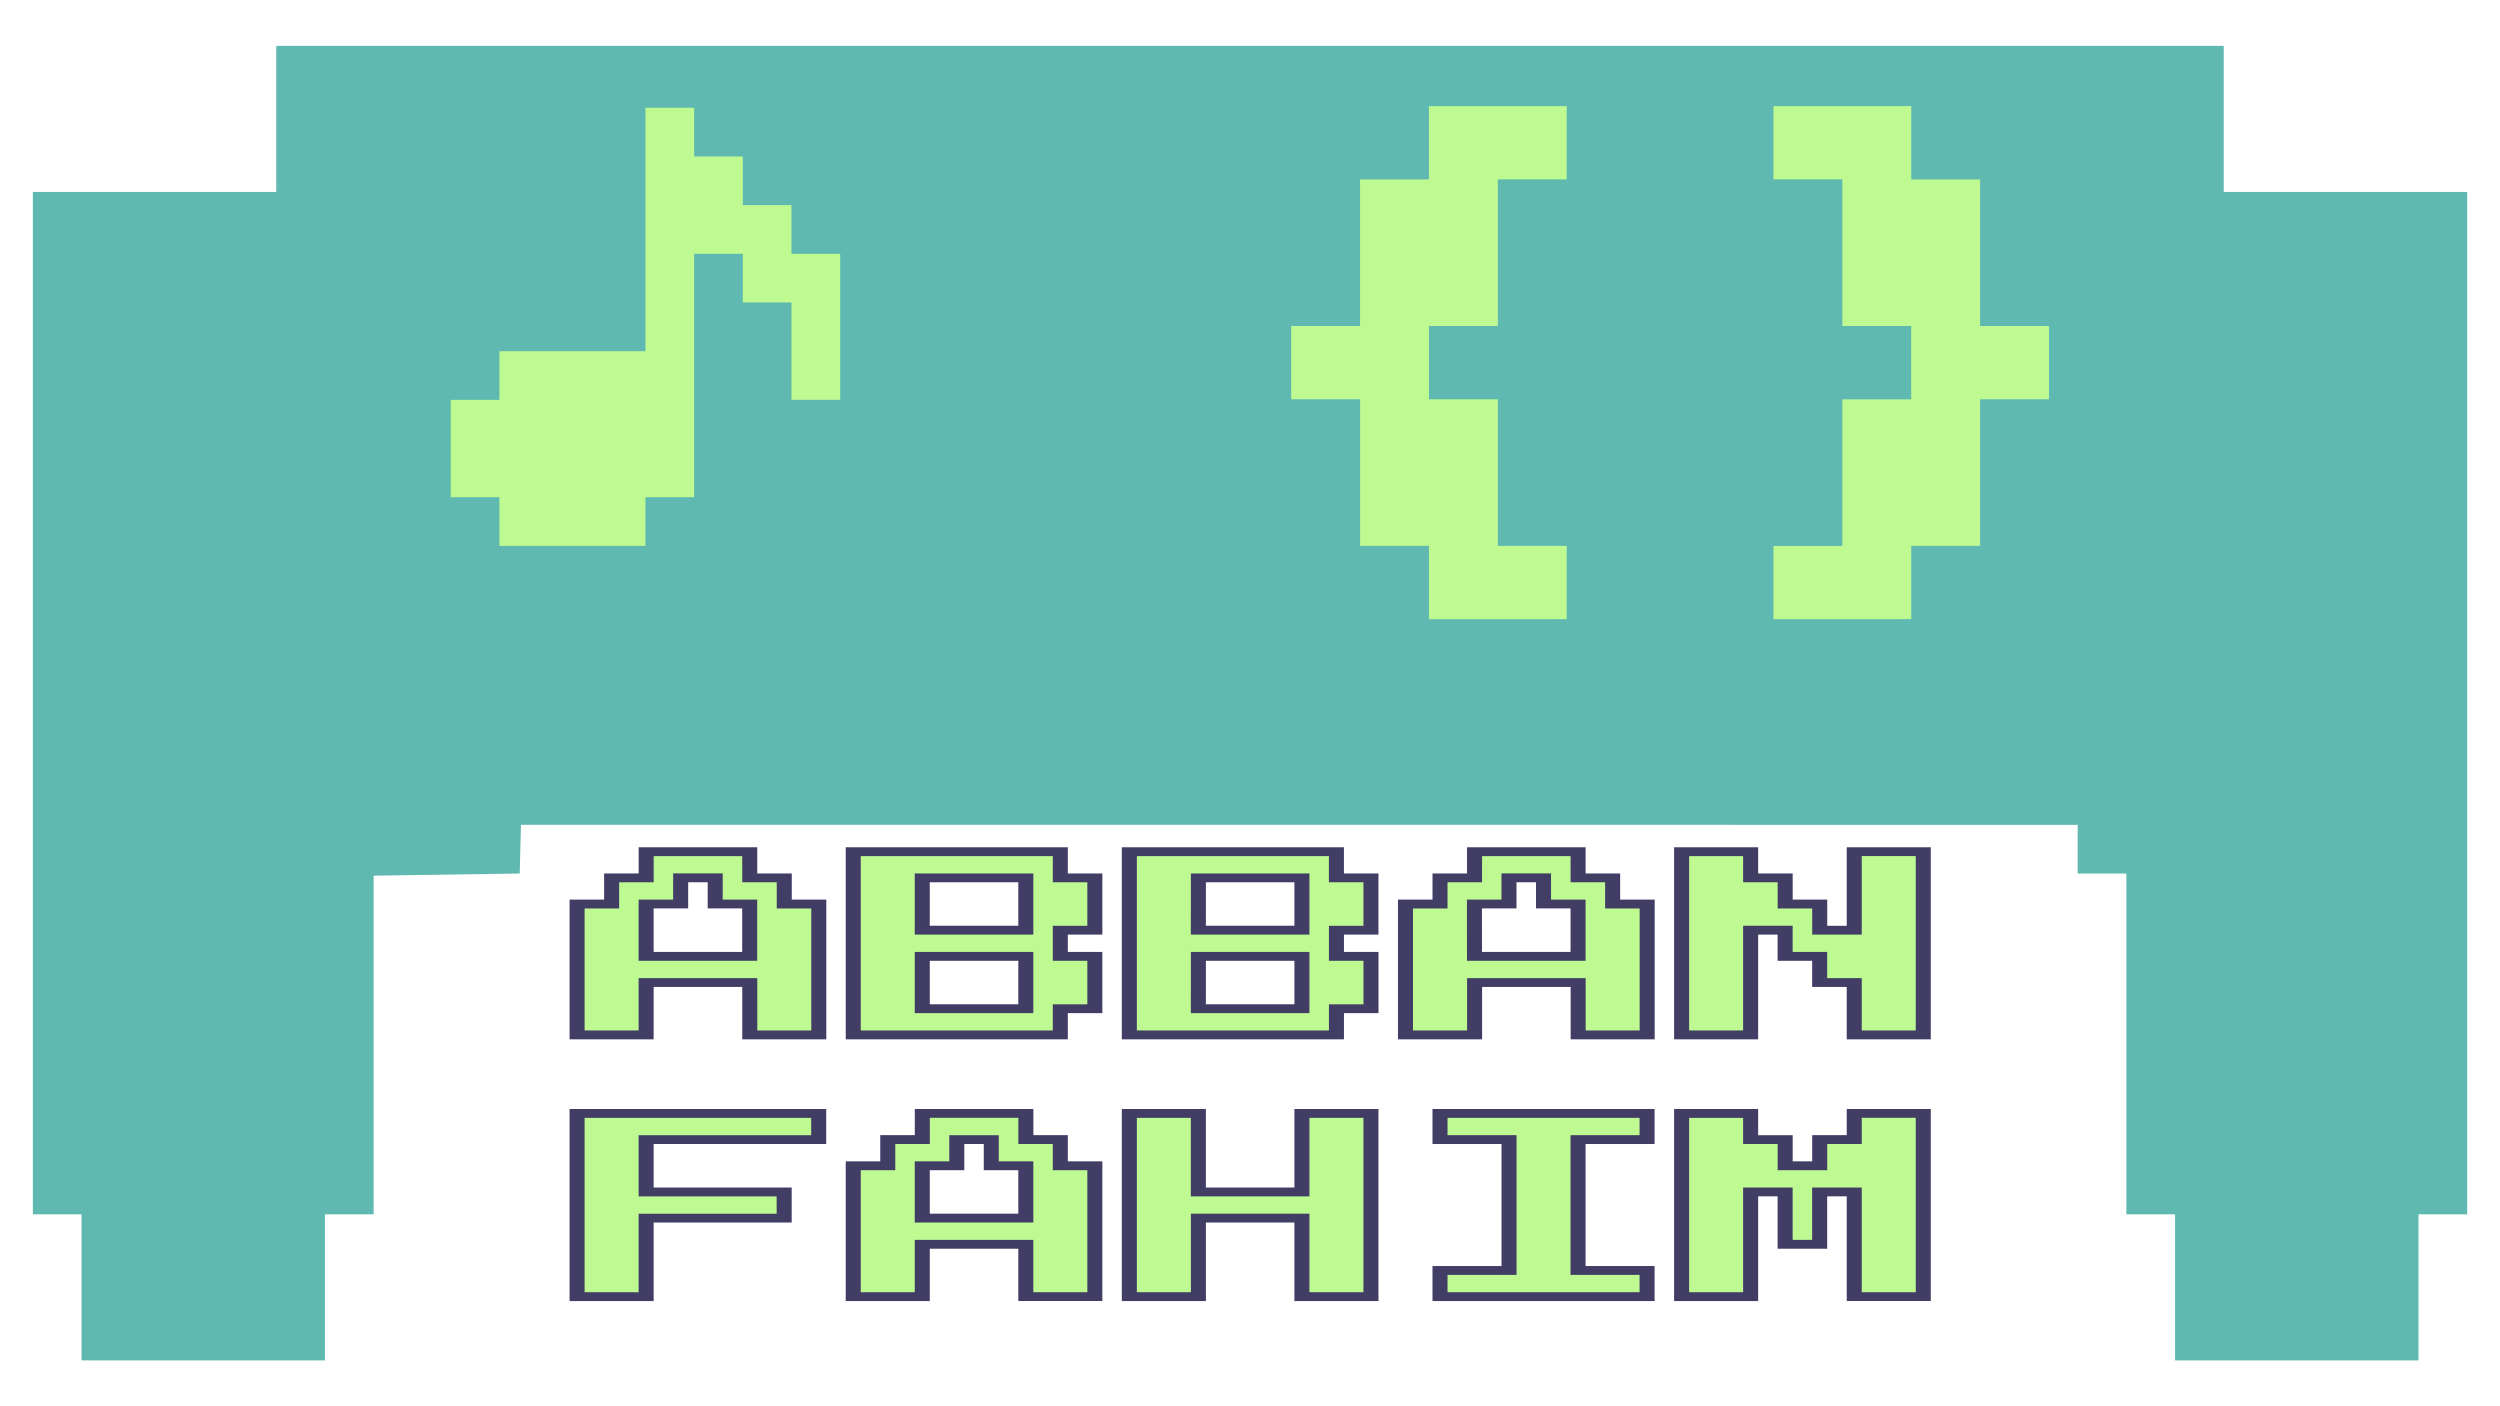 <?xml version="1.0" encoding="UTF-8" standalone="no"?>
<!-- Created with Inkscape (http://www.inkscape.org/) -->

<svg
   width="128mm"
   height="72mm"
   viewBox="0 0 128 72"
   version="1.1"
   id="svg5"
   inkscape:version="1.1.2 (b8e25be833, 2022-02-05)"
   sodipodi:docname="abban-logo.svg"
   xmlns:inkscape="http://www.inkscape.org/namespaces/inkscape"
   xmlns:sodipodi="http://sodipodi.sourceforge.net/DTD/sodipodi-0.dtd"
   xmlns="http://www.w3.org/2000/svg"
   xmlns:svg="http://www.w3.org/2000/svg">
  <sodipodi:namedview
     id="namedview7"
     pagecolor="#ffffff"
     bordercolor="#666666"
     borderopacity="1.0"
     inkscape:pageshadow="2"
     inkscape:pageopacity="0.0"
     inkscape:pagecheckerboard="0"
     inkscape:document-units="mm"
     showgrid="true"
     inkscape:zoom="1.9862876"
     inkscape:cx="237.12579"
     inkscape:cy="179.98401"
     inkscape:window-width="1920"
     inkscape:window-height="1051"
     inkscape:window-x="-9"
     inkscape:window-y="-9"
     inkscape:window-maximized="1"
     inkscape:current-layer="svg5"
     showguides="true"
     inkscape:snap-global="false"
     objecttolerance="10000"
     inkscape:snap-path-clip="true"
     inkscape:snap-path-mask="true"
     guidetolerance="10000"
     inkscape:snap-bbox="true">
    <inkscape:grid
       type="xygrid"
       id="grid1271"
       empcolor="#c03fff"
       empopacity="1"
       color="#ff001d"
       opacity="0.733"
       units="mm"
       snapvisiblegridlinesonly="true"
       originx="64"
       originy="64"
       spacingx="1.5"
       spacingy="1.5"
       enabled="true"
       visible="false" />
  </sodipodi:namedview>
  <defs
     id="defs2" />
  <g
     inkscape:label="Layer 1"
     inkscape:groupmode="layer"
     id="layer1">
    <path
       id="rect1144"
       style="fill:#5fb9b0;fill-opacity:1;stroke:none;stroke-width:0.464;stroke-linecap:round;stroke-linejoin:round"
       d="m 14.145,2.348 v 7.478 H 1.682 V 42.231 l 6.05e-5,19.942 h 2.493 v 7.478 H 16.638 v -7.478 h 2.493 l -6.04e-4,-17.339 7.479,-0.11 0.063,-2.493 79.704,6.84e-4 v 2.493 h 2.493 V 62.173 h 2.493 v 7.478 h 12.464 v -7.478 h 2.493 l 6e-5,-19.942 h -8.6e-4 l 8e-4,-29.912 -8e-4,-2.493 h -4.985 -7.479 v -7.478 z"
       sodipodi:nodetypes="cccccccccccccccccccccccccccccc" />
  </g>
  <g
     aria-label="{}"
     transform="matrix(1.611,0,0,1.714,-45.883,-38.518)"
     id="text3706"
     style="font-size:17.516px;line-height:1.25;font-family:'Press Start 2P';-inkscape-font-specification:'Press Start 2P, Normal';fill:#000000;fill-opacity:1;stroke-width:0.438">
    <path
       d="M 73.896,40.969 V 38.779 H 71.707 V 34.4 H 69.517 V 32.211 h 2.189 v -4.379 h 2.189 v -2.189 h 4.379 v 2.189 h -2.189 v 4.379 h -2.189 v 2.189 h 2.189 v 4.379 h 2.189 v 2.189 z"
       id="path912"
       style="fill:#bef992;fill-opacity:1" />
    <path
       d="m 84.844,40.969 v -2.189 h 2.189 v -4.379 h 2.189 V 32.211 h -2.189 v -4.379 h -2.189 v -2.189 h 4.379 v 2.189 h 2.189 v 4.379 h 2.189 v 2.189 h -2.189 v 4.379 h -2.189 v 2.189 z"
       id="path914"
       style="fill:#bef992;fill-opacity:1" />
    <path
       style="fill:#bef992;fill-opacity:1;stroke:none;stroke-width:0.265px;stroke-linecap:butt;stroke-linejoin:miter;stroke-opacity:1"
       d="m 42.806,34.417 v 2.908 h 1.547 v 1.454 h 4.642 v -1.454 h 1.547 v -7.271 h 1.547 v 1.454 h 1.547 v 1.454 1.454 h 1.547 v -1.454 -2.908 l -1.547,-10e-7 10e-7,-1.454 h -1.547 v -1.454 h -1.547 v -1.454 h -1.547 v 7.271 h -4.642 v 1.454 h -1.547"
       id="path2294"
       sodipodi:nodetypes="ccccccccccccccccccccccccccc" />
    <g
       aria-label="ABBAN FAHIM"
       transform="scale(1.345,0.744)"
       id="text4173"
       style="font-size:6.525px;fill:#bef992;stroke:#413d65;stroke-width:0.312">
      <path
         d="m 34.812,71.756 v -5.254 h 0.816 v -1.051 h 0.816 v -1.051 h 2.447 v 1.051 h 0.816 v 1.051 h 0.816 v 5.254 h -1.631 V 69.654 H 36.443 v 2.102 z m 1.631,-3.153 h 2.447 V 66.501 H 38.075 v -1.051 h -0.816 v 1.051 H 36.443 Z"
         id="path2983"
         style="stroke-width:0.355" />
      <path
         d="m 41.337,71.756 v -7.356 h 4.893 v 1.051 h 0.816 v 2.102 H 46.23 v 1.051 h 0.816 v 2.102 H 46.23 v 1.051 z m 1.631,-4.204 h 2.447 V 65.451 H 42.968 Z m 0,3.153 h 2.447 V 68.603 H 42.968 Z"
         id="path2985"
         style="stroke-width:0.355" />
      <path
         d="m 47.861,71.756 v -7.356 h 4.893 v 1.051 h 0.816 v 2.102 H 52.755 v 1.051 h 0.816 v 2.102 H 52.755 v 1.051 z m 1.631,-4.204 h 2.447 V 65.451 H 49.493 Z m 0,3.153 h 2.447 V 68.603 H 49.493 Z"
         id="path2987"
         style="stroke-width:0.355" />
      <path
         d="m 54.386,71.756 v -5.254 h 0.816 v -1.051 h 0.816 v -1.051 h 2.447 v 1.051 h 0.816 v 1.051 h 0.816 v 5.254 h -1.631 v -2.102 h -2.447 v 2.102 z m 1.631,-3.153 h 2.447 v -2.102 h -0.816 v -1.051 h -0.816 v 1.051 h -0.816 z"
         id="path2989"
         style="stroke-width:0.355" />
      <path
         d="m 60.911,71.756 v -7.356 h 1.631 v 1.051 h 0.816 v 1.051 h 0.816 v 1.051 h 0.816 v -3.153 h 1.631 v 7.356 h -1.631 V 69.654 H 64.173 V 68.603 H 63.357 V 67.552 H 62.542 v 4.204 z"
         id="path2991"
         style="stroke-width:0.355" />
      <path
         d="m 34.812,82.265 v -7.356 h 5.709 v 1.051 H 36.443 v 2.102 h 3.262 v 1.051 h -3.262 v 3.153 z"
         id="path2993"
         style="stroke-width:0.355" />
      <path
         d="M 41.337,82.265 V 77.01 h 0.816 v -1.051 h 0.816 v -1.051 h 2.447 v 1.051 H 46.23 V 77.01 h 0.816 v 5.254 h -1.631 V 80.163 H 42.968 v 2.102 z m 1.631,-3.153 h 2.447 V 77.01 H 44.599 V 75.96 H 43.784 V 77.01 H 42.968 Z"
         id="path2995"
         style="stroke-width:0.355" />
      <path
         d="m 47.861,82.265 v -7.356 h 1.631 v 3.153 h 2.447 v -3.153 h 1.631 v 7.356 h -1.631 V 79.112 H 49.493 v 3.153 z"
         id="path2997"
         style="stroke-width:0.355" />
      <path
         d="m 55.202,82.265 v -1.051 h 1.631 v -5.254 h -1.631 v -1.051 h 4.893 v 1.051 h -1.631 v 5.254 h 1.631 v 1.051 z"
         id="path2999"
         style="stroke-width:0.355" />
      <path
         d="m 60.911,82.265 v -7.356 h 1.631 v 1.051 h 0.816 V 77.01 h 0.816 v -1.051 h 0.816 v -1.051 h 1.631 v 7.356 h -1.631 V 78.061 H 64.173 v 2.102 H 63.357 V 78.061 H 62.542 v 4.204 z"
         id="path3001"
         style="stroke-width:0.355" />
    </g>
  </g>
</svg>
